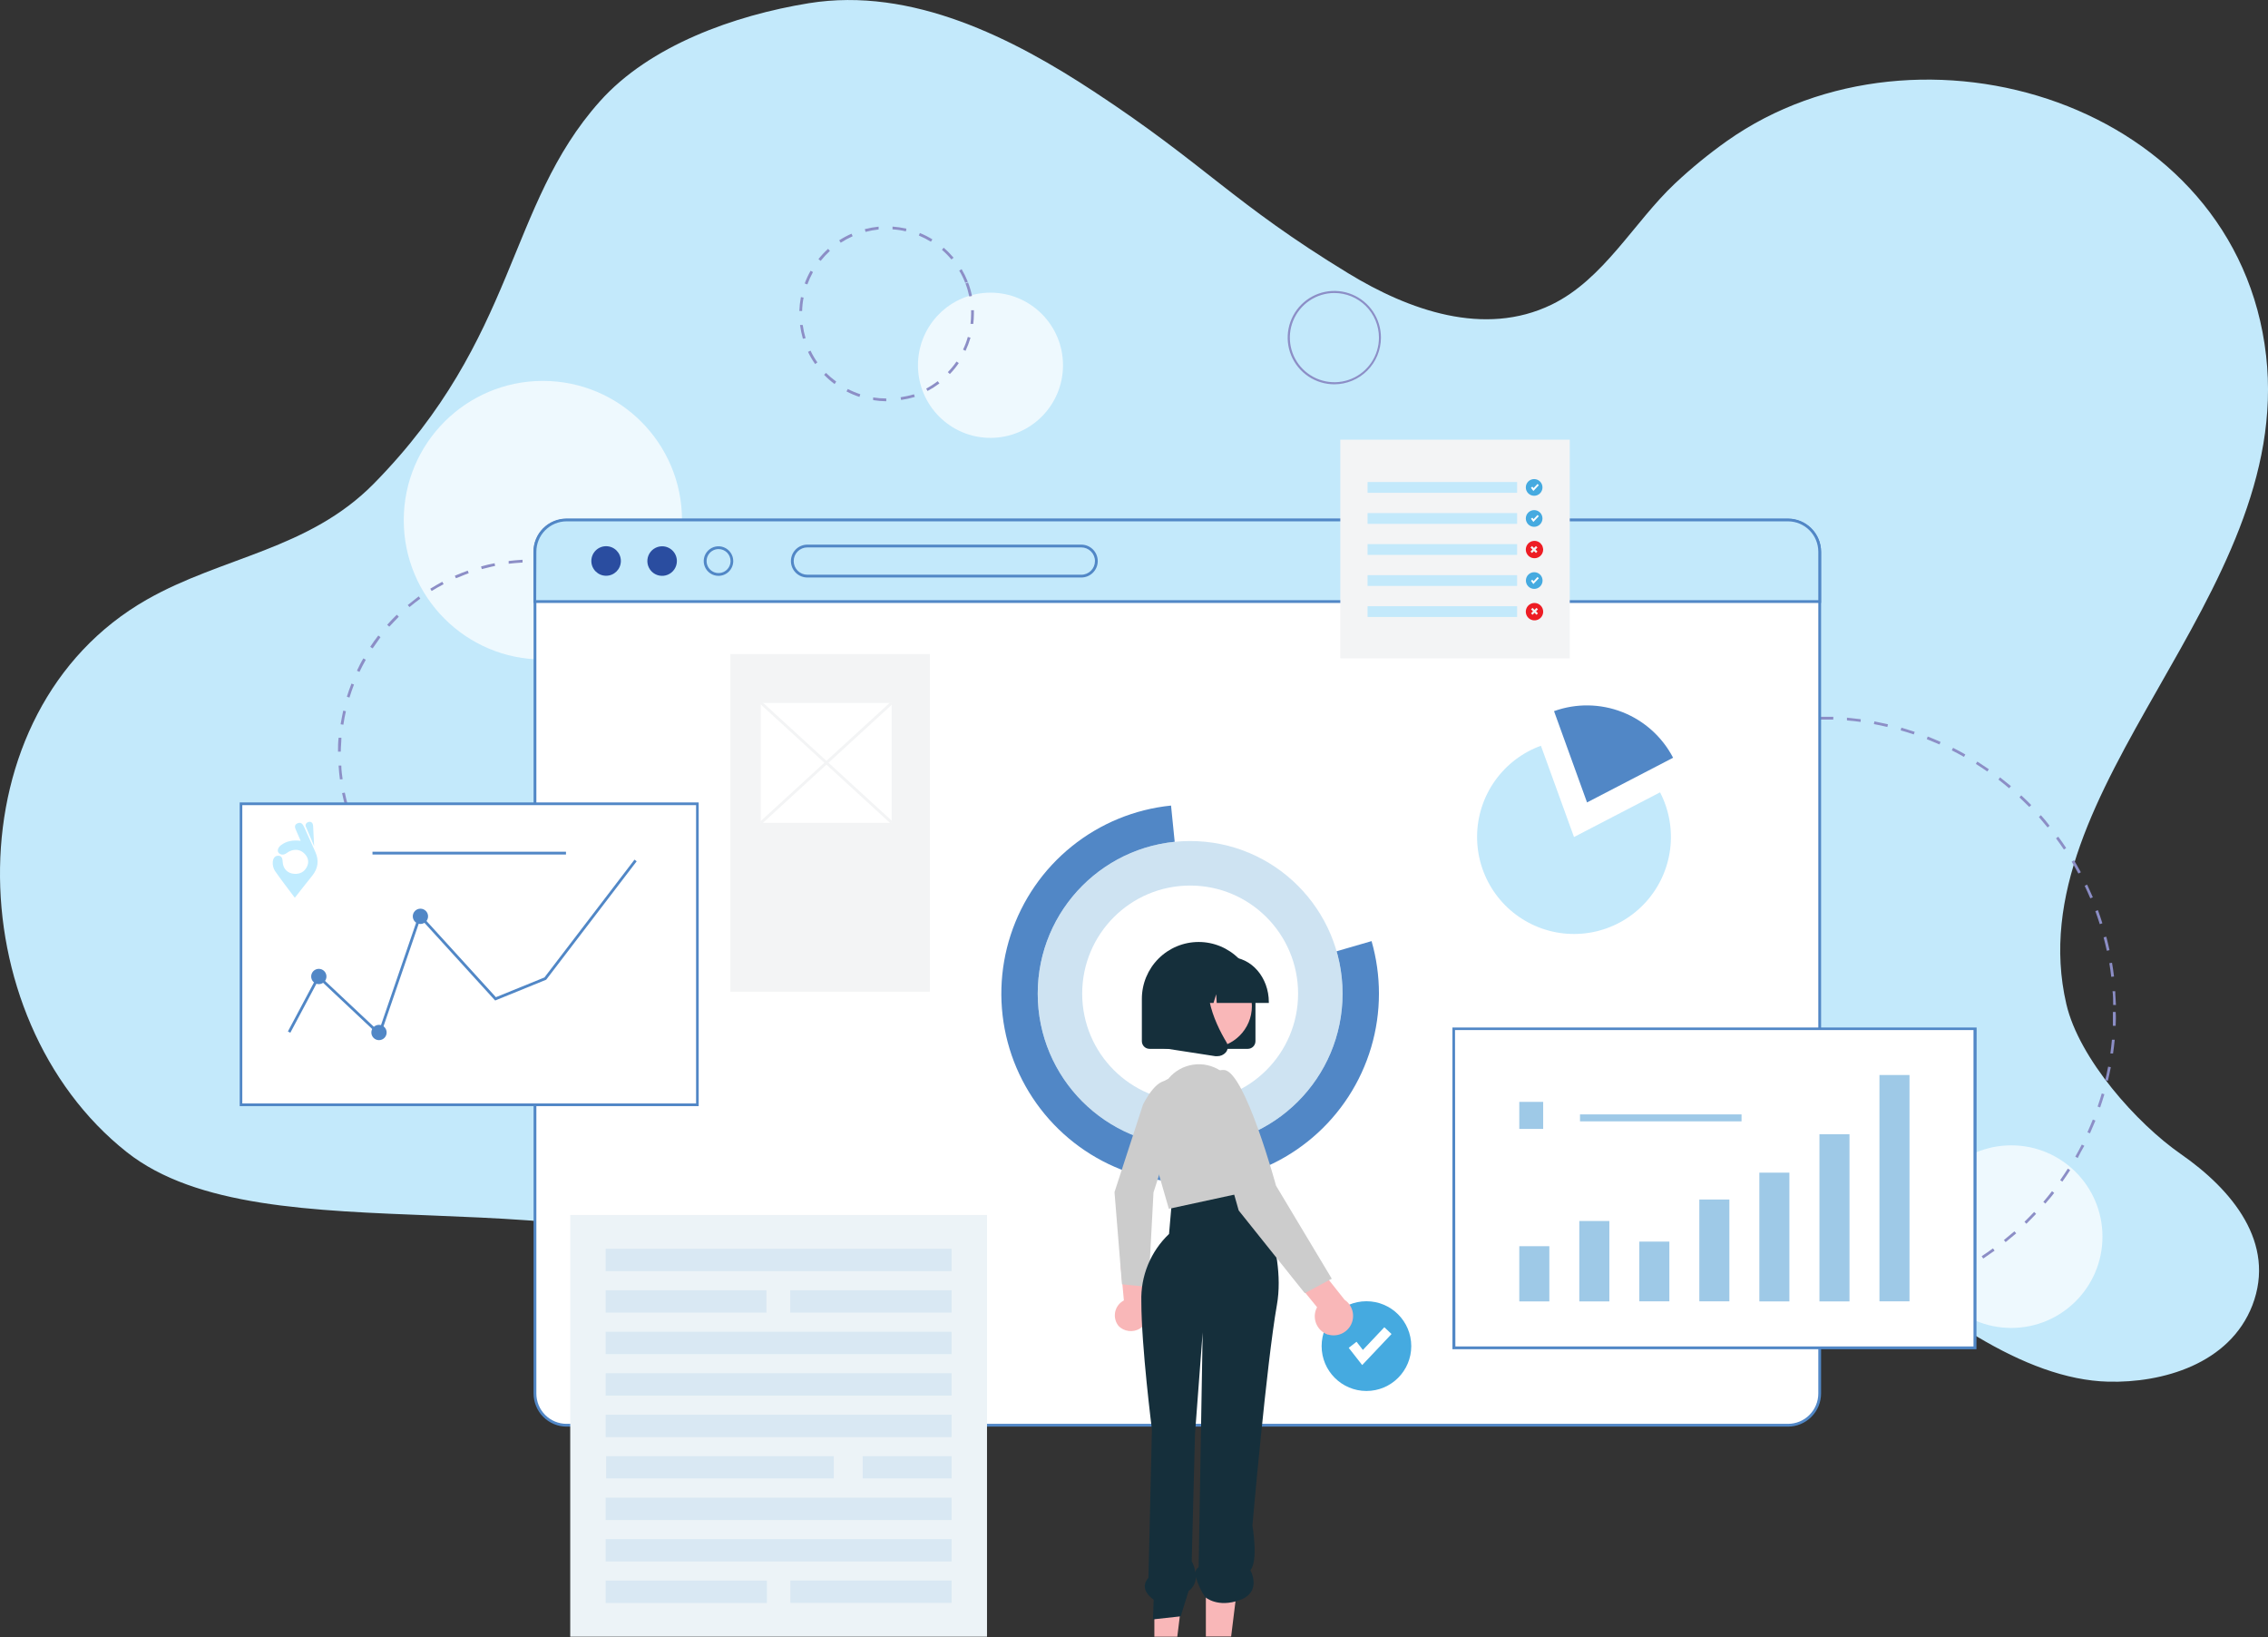 <svg width="600" height="433" viewBox="0 0 600 433" fill="none" xmlns="http://www.w3.org/2000/svg">
<rect x="0" y="0" width="600" height="433" fill="#333333" stroke="none"/>
<g clip-path="url(#clip0_2000_12663)">
<path d="M206.663 340.272C156.117 308.537 70.327 333.81 33.544 304.72C-11.235 269.306 -12.866 188.061 38.851 158.58C58.817 147.22 81.7 145.404 98.932 127.881C136.956 89.202 134.038 54.409 158.667 26.836C171.878 12.004 194.325 4.047 213.946 0.851C241.333 -3.587 268.145 10.233 289.443 24.238C319.035 43.669 326.203 53.719 356.714 72.299C372.682 82.027 392.648 89.225 410.5 80.555C424.285 73.863 432.257 58.755 443.102 48.545C447.434 44.477 452.04 40.712 456.887 37.276C507.639 1.426 591.867 27.043 599.495 94.031C606.778 158.029 533.326 208.206 546.651 265.558C550.006 280.022 565.307 297.154 576.933 305.226C590.488 314.631 602.206 328.728 595.864 345.239C589.822 360.807 571.993 365.797 557.725 365.43C535.462 364.855 511.132 347.309 486.732 326.175C462.332 305.042 411.901 298.005 382.837 348.849C362.642 384.194 257.14 371.983 206.663 340.272Z" fill="#C3E9FB"/>
<path d="M532.085 351.218C545.408 351.218 556.209 340.407 556.209 327.072C556.209 313.737 545.408 302.926 532.085 302.926C518.762 302.926 507.961 313.737 507.961 327.072C507.961 340.407 518.762 351.218 532.085 351.218Z" fill="#EEF9FE"/>
<path d="M143.619 174.425C163.946 174.425 180.425 157.931 180.425 137.585C180.425 117.239 163.946 100.745 143.619 100.745C123.291 100.745 106.812 117.239 106.812 137.585C106.812 157.931 123.291 174.425 143.619 174.425Z" fill="#EEF9FE"/>
<path d="M262.033 115.808C272.629 115.808 281.218 107.211 281.218 96.606C281.218 86.001 272.629 77.404 262.033 77.404C251.438 77.404 242.849 86.001 242.849 96.606C242.849 107.211 251.438 115.808 262.033 115.808Z" fill="#EEF9FE"/>
<path d="M234.555 106.127C233.362 106.12 232.171 106.02 230.994 105.828V105.115C232.141 105.298 233.301 105.39 234.463 105.391V106.127H234.555ZM238.392 105.782L238.254 105.069C239.45 104.888 240.632 104.627 241.792 104.287L242.022 104.977C240.834 105.336 239.62 105.605 238.392 105.782ZM227.364 104.977C226.186 104.585 225.041 104.101 223.94 103.528L224.285 102.884C225.348 103.434 226.455 103.895 227.593 104.264L227.364 104.977ZM245.376 103.413L245.032 102.769C246.097 102.207 247.112 101.553 248.064 100.815L248.524 101.412C247.524 102.154 246.472 102.822 245.376 103.413ZM220.793 101.573C219.803 100.835 218.874 100.02 218.013 99.136L218.518 98.63C219.364 99.463 220.27 100.231 221.229 100.93L220.793 101.573ZM251.281 98.929L250.752 98.423C251.595 97.553 252.363 96.615 253.05 95.618L253.647 96.031C252.943 97.064 252.151 98.033 251.281 98.929ZM215.646 96.284C214.926 95.268 214.295 94.191 213.762 93.065L214.428 92.743C214.939 93.83 215.546 94.869 216.244 95.847L215.646 96.284ZM255.439 92.789L254.773 92.467C255.295 91.388 255.718 90.265 256.037 89.109L256.749 89.317C256.401 90.505 255.963 91.666 255.439 92.789ZM212.407 89.592C212.064 88.402 211.81 87.187 211.649 85.959H212.361C212.523 87.142 212.776 88.311 213.119 89.454L212.407 89.592ZM257.484 85.66H256.749C256.848 84.79 256.902 83.915 256.91 83.039C256.91 82.717 256.91 82.372 256.91 82.05H257.645C257.645 82.395 257.645 82.717 257.645 83.062C257.636 83.938 257.582 84.813 257.484 85.683V85.66ZM212.2 82.257H211.465C211.512 81.022 211.65 79.792 211.878 78.577L212.59 78.715C212.358 79.89 212.227 81.082 212.2 82.28V82.257ZM256.427 78.416C256.182 77.242 255.844 76.088 255.416 74.967L256.106 74.714C256.544 75.873 256.889 77.065 257.14 78.278L256.427 78.416ZM213.578 75.22L212.889 74.967C213.311 73.804 213.834 72.681 214.451 71.61L215.072 71.954C214.494 73.013 213.995 74.112 213.578 75.243V75.22ZM255.348 74.806C254.912 73.682 254.382 72.597 253.762 71.564L254.406 71.196C255.032 72.265 255.577 73.379 256.037 74.53L255.348 74.806ZM217.094 68.988L216.519 68.528C217.297 67.558 218.15 66.651 219.069 65.815L219.552 66.367C218.668 67.186 217.846 68.07 217.094 69.011V68.988ZM251.694 68.62C250.931 67.702 250.093 66.849 249.19 66.068L249.65 65.516C250.591 66.327 251.466 67.211 252.269 68.16L251.694 68.62ZM222.401 64.182L222.01 63.561C223.048 62.889 224.139 62.304 225.273 61.813L225.572 62.48C224.472 62.972 223.412 63.549 222.401 64.205V64.182ZM246.272 63.929C245.251 63.303 244.184 62.757 243.079 62.296L243.354 61.629C244.502 62.096 245.608 62.658 246.663 63.308L246.272 63.929ZM228.972 61.307L228.788 60.594C229.988 60.289 231.209 60.074 232.441 59.951V60.687C231.27 60.813 230.11 61.028 228.972 61.33V61.307ZM239.655 61.192C238.494 60.912 237.31 60.735 236.117 60.663V59.928C237.354 60.021 238.583 60.206 239.793 60.48L239.655 61.192Z" fill="#8C8EC6"/>
<path d="M483.148 345.745V345.009C484.365 345.009 485.583 345.009 486.778 344.871V345.584C485.606 345.745 484.365 345.745 483.148 345.745ZM479.472 345.745C478.254 345.745 477.013 345.745 475.796 345.561V344.825C476.99 344.825 478.208 344.986 479.426 345.009L479.472 345.745ZM490.477 345.285V344.572C491.671 344.434 492.889 344.273 494.084 344.089L494.199 344.802C492.912 344.917 491.671 345.101 490.477 345.216V345.285ZM472.097 345.285C470.902 345.124 469.661 344.963 468.466 344.756L468.581 344.02C469.776 344.227 470.879 344.411 472.188 344.549L472.097 345.285ZM497.668 344.227L497.53 343.514C498.702 343.261 499.828 342.985 501.068 342.686L501.252 343.399C500.126 343.445 498.909 343.813 497.714 344.066L497.668 344.227ZM464.859 344.043C463.665 343.79 462.562 343.491 461.298 343.169L461.482 342.456C462.654 342.778 463.78 343.077 465.02 343.33L464.859 344.043ZM504.79 342.387L504.561 341.698C505.732 341.353 506.858 340.962 508.007 340.548L508.26 341.238C507.157 341.491 506.008 341.882 504.836 342.226L504.79 342.387ZM457.76 341.951C456.588 341.583 455.462 341.169 454.268 340.755L454.52 340.065C455.669 340.479 456.818 340.893 457.967 341.261L457.76 341.951ZM511.66 339.651L511.384 338.961C512.487 338.501 513.682 338.018 514.693 337.489L515.014 338.156C513.981 338.846 512.901 339.283 511.729 339.743L511.66 339.651ZM450.867 339.375C449.742 338.892 448.57 338.363 447.513 337.834L447.835 337.167C448.914 337.719 450.132 338.225 451.143 338.708L450.867 339.375ZM518.277 336.615L517.932 335.949C519.012 335.397 520.069 334.799 521.103 334.178L521.471 334.799C520.506 335.42 519.426 336.041 518.346 336.546L518.277 336.615ZM444.25 336.133C443.171 335.558 442.114 334.937 441.057 334.293L441.447 333.672C442.481 334.316 443.538 334.914 444.595 335.512L444.25 336.133ZM524.664 332.867L524.25 332.246C525.261 331.579 526.272 330.889 527.237 330.177L527.674 330.774C526.686 331.487 525.675 332.177 524.664 332.867ZM438.047 332.315C437.036 331.625 436.025 330.912 435.06 330.177L435.497 329.579C436.462 330.315 437.45 331.027 438.461 331.694L438.047 332.315ZM530.592 328.521L530.132 327.969C531.074 327.21 531.993 326.405 532.912 325.669L533.395 326.198C532.476 326.98 531.534 327.762 530.592 328.521ZM432.165 327.9C431.223 327.118 430.281 326.313 429.385 325.485L429.868 324.956C430.764 325.761 431.683 326.566 432.625 327.256L432.165 327.9ZM536.083 323.669L535.577 323.14C536.45 322.289 537.3 321.415 538.128 320.541L538.656 321.047C537.829 321.944 536.956 322.749 536.083 323.669ZM426.72 322.956C425.847 322.105 424.997 321.208 424.17 320.311L424.721 319.828C425.526 320.702 426.376 321.599 427.226 322.45L426.72 322.956ZM541.114 318.357L540.563 317.874C541.344 316.954 542.125 316.011 542.861 315.045L543.435 315.505C542.769 316.425 541.918 317.368 541.114 318.311V318.357ZM421.758 317.598C420.976 316.647 420.211 315.681 419.46 314.7L420.034 314.263C420.77 315.229 421.528 316.195 422.332 317.115L421.758 317.598ZM545.617 312.539L545.02 312.125C545.709 311.136 546.399 310.101 547.042 309.089L547.662 309.48C547.019 310.469 546.33 311.504 545.617 312.493V312.539ZM417.346 311.734C416.657 310.722 415.968 309.687 415.348 308.652L415.968 308.261C416.588 309.296 417.255 310.331 417.944 311.32L417.346 311.734ZM549.661 306.284L549.018 305.916C549.615 304.881 550.19 303.8 550.741 302.719L551.407 303.041C550.764 304.145 550.167 305.226 549.661 306.284ZM413.578 305.433C412.981 304.375 412.407 303.271 411.878 302.19L412.522 301.868C413.05 302.949 413.624 304.03 414.222 305.088L413.578 305.433ZM552.901 299.753L552.234 299.454C552.74 298.35 553.222 297.154 553.659 296.096L554.348 296.372C553.889 297.492 553.406 298.618 552.901 299.753ZM410.224 298.879C409.742 297.775 409.282 296.579 408.846 295.499L409.535 295.223C409.948 296.357 410.408 297.484 410.913 298.603L410.224 298.879ZM555.612 292.9L554.923 292.67C555.313 291.52 555.681 290.37 556.025 289.198L556.715 289.405C556.37 290.554 556.002 291.727 555.612 292.854V292.9ZM407.605 292.026C407.237 290.876 406.87 289.727 406.548 288.508L407.214 288.255C407.536 289.405 407.881 290.554 408.271 291.727L407.605 292.026ZM557.657 285.84L556.944 285.679C557.22 284.506 557.473 283.38 557.703 282.115L558.415 282.253C558.185 283.426 557.932 284.644 557.657 285.817V285.84ZM405.652 284.943C405.399 283.748 405.147 282.644 404.94 281.333L405.652 281.218C405.859 282.414 406.112 283.518 406.364 284.782L405.652 284.943ZM559.012 278.619H558.3C558.461 277.424 558.599 276.205 558.713 274.986H559.449C559.334 276.159 559.196 277.401 559.012 278.596V278.619ZM404.365 277.7C404.228 276.504 404.09 275.262 403.998 274.043H404.733C404.733 275.239 404.94 276.343 405.101 277.654L404.365 277.7ZM559.701 271.307H558.966C558.966 270.088 558.966 268.869 558.966 267.65H559.701C559.793 268.823 559.747 270.065 559.701 271.284V271.307ZM403.791 270.387C403.791 269.467 403.791 268.547 403.791 267.627C403.791 267.328 403.791 267.007 403.791 266.708H404.526C404.526 267.03 404.526 267.328 404.526 267.627C404.526 268.547 404.526 269.467 404.526 270.364L403.791 270.387ZM559.035 265.788C559.035 264.569 559.035 263.35 558.874 262.154H559.587C559.587 263.35 559.747 264.592 559.77 265.811L559.035 265.788ZM404.595 262.959H403.86C403.86 261.74 404.044 260.522 404.159 259.303H404.894C404.756 260.66 404.664 261.832 404.595 262.959ZM558.53 258.36C558.392 257.164 558.231 255.945 558.024 254.75L558.736 254.635C558.943 255.853 559.127 257.072 559.265 258.268L558.53 258.36ZM405.353 255.623L404.641 255.509C404.825 254.313 405.032 253.209 405.284 251.898L405.997 252.036C405.744 253.416 405.537 254.612 405.353 255.808V255.623ZM557.358 251.461C557.105 250.265 556.807 249.162 556.508 247.92L557.22 247.736C557.519 248.909 557.817 250.035 558.07 251.3L557.358 251.461ZM406.801 248.771L406.089 248.587C406.387 247.414 406.709 246.287 407.076 245.045L407.766 245.252C407.398 246.325 407.076 247.468 406.801 248.679V248.771ZM555.497 244.424C555.129 243.259 554.739 242.11 554.325 240.975L555.014 240.722C555.428 241.872 555.819 243.022 556.186 244.194L555.497 244.424ZM408.914 241.78L408.225 241.55C408.616 240.4 409.075 239.25 409.535 238.101L410.201 238.376C409.742 239.411 409.305 240.561 408.914 241.688V241.78ZM552.993 237.595C552.51 236.491 552.005 235.295 551.499 234.283L552.142 233.961C552.671 235.065 553.176 236.261 553.659 237.319L552.993 237.595ZM411.672 235.042L411.005 234.72C411.511 233.616 412.062 232.421 412.636 231.432L413.28 231.777C412.728 232.765 412.177 233.846 411.672 234.95V235.042ZM549.845 231.041C549.271 229.983 548.673 228.925 548.053 227.89L548.673 227.499C549.294 228.557 549.914 229.615 550.488 230.696L549.845 231.041ZM415.049 228.465L414.429 228.097C415.049 227.039 415.692 226.005 416.359 224.97L416.979 225.361C416.305 226.419 415.662 227.453 415.049 228.465ZM546.008 224.694C545.342 223.682 544.63 222.693 543.917 221.727L544.515 221.29C545.227 222.256 545.939 223.268 546.605 224.28L546.008 224.694ZM418.955 222.394L418.357 221.957C419.07 220.969 419.805 219.98 420.655 219.037L421.229 219.474C420.471 220.44 419.736 221.405 419.047 222.394H418.955ZM541.689 218.853C540.931 217.933 540.149 216.99 539.391 216.093L539.92 215.61C540.747 216.507 541.528 217.45 542.217 218.393L541.689 218.853ZM423.481 216.691L422.929 216.208C423.734 215.289 424.561 214.369 425.411 213.495L425.939 214.001C425.181 214.875 424.354 215.771 423.573 216.691H423.481ZM536.841 213.426L534.245 210.896L534.727 210.367C535.623 211.195 536.519 212.046 537.369 212.92L536.841 213.426ZM428.512 211.448L428.007 210.896L430.741 208.436L431.224 208.988C430.396 209.792 429.477 210.597 428.604 211.448H428.512ZM531.511 208.482C530.592 207.7 529.65 206.941 528.685 206.182L529.121 205.607C530.086 206.366 531.051 207.125 531.993 207.907L531.511 208.482ZM434.027 206.688L433.567 206.113C434.532 205.354 435.52 204.618 436.508 203.814L436.944 204.411C436.048 205.216 435.06 205.929 434.118 206.688H434.027ZM525.744 204.043C524.756 203.354 523.722 202.687 522.711 202.043L523.102 201.422C524.113 202.066 525.146 202.756 526.157 203.446L525.744 204.043ZM439.954 202.48L439.564 201.859C440.574 201.192 441.631 200.548 442.688 199.95L443.056 200.571C442.091 201.169 441.057 201.813 440.046 202.48H439.954ZM519.564 200.18C518.53 199.582 517.427 199.007 516.347 198.455L516.692 197.789C517.771 198.34 518.874 198.938 519.931 199.536L519.564 200.18ZM446.272 198.823L445.928 198.179C447.008 197.628 448.11 197.076 449.213 196.57L449.535 197.237C448.57 197.743 447.398 198.271 446.272 198.823ZM513.084 196.892C511.982 196.409 510.787 195.926 509.73 195.489L509.983 194.799C511.132 195.259 512.28 195.719 513.383 196.225L513.084 196.892ZM452.866 195.811L452.591 195.121C453.716 194.661 454.888 194.224 456.037 193.833L456.267 194.523C455.187 194.914 454.061 195.351 452.935 195.811H452.866ZM506.284 194.247C505.158 193.856 503.986 193.488 502.814 193.166L503.021 192.453L506.537 193.557L506.284 194.247ZM459.736 193.419L459.529 192.706C460.701 192.362 461.827 192.04 463.067 191.741L463.251 192.453C462.102 192.76 460.954 193.082 459.805 193.419H459.736ZM499.299 192.27C498.128 191.994 497.002 191.741 495.738 191.511L495.876 190.798L499.46 191.557L499.299 192.27ZM466.95 191.672L466.812 190.959C468.007 190.729 469.225 190.522 470.442 190.338V191.074C469.248 191.235 468.053 191.442 466.95 191.672ZM492.223 190.936C491.028 190.775 489.81 190.637 488.616 190.545V189.809L492.269 190.223L492.223 190.936ZM474.072 190.614V189.901C475.29 189.786 476.531 189.671 477.749 189.625V190.361C476.485 190.407 475.267 190.499 474.049 190.614H474.072ZM484.986 190.315C483.929 190.315 482.849 190.315 481.792 190.315H481.356V189.579H481.792C482.849 189.579 483.952 189.579 485.009 189.579L484.986 190.315Z" fill="#8C8EC6"/>
<path d="M140.563 250.817C139.345 250.817 138.105 250.817 136.887 250.656V249.92C138.082 249.92 139.184 250.058 140.517 250.081L140.563 250.817ZM144.262 250.702V249.966C145.48 249.966 146.697 249.76 147.892 249.599V250.334C146.697 250.495 145.48 250.61 144.262 250.702ZM133.234 250.242C132.016 250.058 130.798 249.828 129.627 249.576L129.787 248.863C130.959 249.116 132.085 249.346 133.349 249.53L133.234 250.242ZM151.614 249.691L151.453 248.978C152.625 248.725 153.751 248.449 154.968 248.104L155.175 248.817C153.935 249.162 152.74 249.438 151.545 249.691H151.614ZM126.134 248.633C124.963 248.288 123.837 247.874 122.642 247.46L122.895 246.77C124.021 247.184 125.192 247.598 126.341 247.943L126.134 248.633ZM158.667 247.667L158.415 246.977C159.563 246.563 160.712 246.103 161.769 245.597L162.091 246.264C160.896 246.862 159.747 247.23 158.598 247.667H158.667ZM119.242 246.011C118.139 245.482 116.944 244.93 115.956 244.332L116.324 243.689C117.381 244.286 118.461 244.838 119.563 245.344L119.242 246.011ZM165.376 244.631L165.032 243.988C166.088 243.413 167.145 242.792 168.156 242.148L168.547 242.769C167.444 243.413 166.387 244.057 165.307 244.562L165.376 244.631ZM112.809 242.332C111.798 241.665 110.787 240.952 109.799 240.193L110.258 239.618C111.2 240.354 112.211 241.067 113.222 241.711L112.809 242.332ZM171.58 240.584L171.143 239.986C172.108 239.281 173.05 238.514 173.969 237.687L174.451 238.262C173.464 239.158 172.476 239.963 171.511 240.676L171.58 240.584ZM106.95 237.871C106.054 237.043 105.158 236.192 104.285 235.318L104.813 234.812C105.663 235.663 106.536 236.514 107.455 237.319L106.95 237.871ZM177.14 235.778L176.634 235.249C177.484 234.398 178.311 233.501 179.115 232.604L179.667 233.087C178.794 234.099 177.944 234.996 177.071 235.87L177.14 235.778ZM101.643 232.696C100.862 231.777 100.08 230.788 99.345 229.799L99.92 229.385C100.632 230.351 101.39 231.294 102.217 232.214L101.643 232.696ZM181.827 230.397L181.252 229.96C181.964 228.994 182.677 228.005 183.32 226.993L183.94 227.384C183.366 228.327 182.654 229.339 181.918 230.305L181.827 230.397ZM97.3 226.855C96.642 225.828 96.022 224.771 95.439 223.682L96.083 223.337C96.657 224.395 97.277 225.453 97.898 226.465L97.3 226.855ZM185.824 224.211L185.181 223.866C185.755 222.808 186.307 221.727 186.812 220.624L187.478 220.923C187.065 221.934 186.513 223.061 185.916 224.119L185.824 224.211ZM93.923 220.371C93.418 219.244 92.958 218.071 92.544 216.944L93.234 216.714C93.647 217.841 94.107 219.014 94.589 220.072L93.923 220.371ZM188.949 217.427L188.26 217.174C188.673 216.047 189.064 214.875 189.408 213.725L190.121 213.932C189.822 215.105 189.408 216.277 188.949 217.427ZM91.373 213.357C91.051 212.184 90.752 211.057 90.5 209.769L91.212 209.632C91.465 210.804 91.74 211.931 92.085 213.15L91.373 213.357ZM191.017 210.367L190.304 210.206C190.557 209.034 190.787 207.907 190.948 206.642H191.683C191.545 207.953 191.246 209.172 191.063 210.367H191.017ZM89.925 206.136C89.764 204.94 89.65 203.699 89.581 202.48H90.293C90.293 203.676 90.477 204.894 90.638 206.09L89.925 206.136ZM192.119 203.17H191.384C191.384 201.951 191.499 200.732 191.499 199.536H192.234C192.234 200.617 192.188 201.859 192.119 203.17ZM90.155 198.8H89.42C89.42 197.559 89.42 196.317 89.581 195.121H90.316C90.316 196.271 90.155 197.582 90.155 198.8ZM191.361 196.961C191.361 195.742 191.2 194.523 191.063 193.327H191.775C191.936 194.523 192.028 195.765 192.096 196.984L191.361 196.961ZM90.844 191.672L90.109 191.557C90.293 190.361 90.546 189.257 90.798 187.946L91.511 188.107C91.258 189.165 91.028 190.361 90.844 191.672ZM190.603 189.855C190.373 188.682 190.098 187.555 189.776 186.337L190.488 186.13C190.81 187.325 191.086 188.521 191.315 189.717L190.603 189.855ZM92.453 184.497L91.763 184.267C92.131 183.094 92.522 181.967 92.981 180.795L93.647 181.048C93.211 182.174 92.82 183.324 92.453 184.497ZM188.719 182.749C188.306 181.599 187.869 180.45 187.387 179.369L188.076 179.07C188.558 180.197 188.995 181.369 189.408 182.496L188.719 182.749ZM95.095 177.713L94.428 177.391C94.957 176.287 95.531 175.092 96.129 174.126L96.772 174.494C96.175 175.574 95.6 176.632 95.095 177.713ZM185.847 176.08C185.296 175 184.698 173.942 184.055 172.93L184.675 172.539C185.319 173.574 185.939 174.655 186.491 175.735L185.847 176.08ZM98.541 171.481L97.944 171.067C98.61 170.055 99.322 169.044 100.08 168.078L100.655 168.538C100.034 169.389 99.345 170.377 98.656 171.389L98.541 171.481ZM181.941 169.986C181.229 168.998 180.494 168.032 179.644 167.112L180.218 166.652C180.999 167.595 181.758 168.561 182.516 169.573L181.941 169.986ZM102.975 165.732L102.424 165.249C103.251 164.329 104.101 163.433 104.974 162.582L105.503 163.111C104.744 163.869 103.94 164.743 103.09 165.64L102.975 165.732ZM177.461 164.306C176.634 163.433 175.761 162.582 174.865 161.777L175.348 161.248C176.267 162.053 177.14 162.927 177.99 163.801L177.461 164.306ZM108.352 160.581L107.869 160.029C108.819 159.247 109.784 158.481 110.764 157.73L111.2 158.327C110.19 159.063 109.225 159.822 108.306 160.581H108.352ZM172.085 159.454C171.143 158.695 170.132 157.983 169.144 157.316L169.558 156.695C170.569 157.385 171.58 158.12 172.522 158.879L172.085 159.454ZM114.21 156.327L113.82 155.706C114.877 155.062 115.933 154.441 117.013 153.866L117.358 154.51C116.255 155.085 115.198 155.683 114.164 156.327H114.21ZM166.065 155.384C165.009 154.786 163.929 154.211 162.849 153.705L163.171 153.038C164.273 153.567 165.468 154.142 166.433 154.763L166.065 155.384ZM120.62 152.946L120.322 152.279C121.447 151.774 122.619 151.337 123.745 150.923L123.998 151.613C122.826 152.004 121.677 152.578 120.574 152.946H120.62ZM159.518 152.234C158.392 151.797 157.22 151.383 156.094 151.038L156.324 150.325C157.473 150.693 158.621 151.107 159.793 151.567L159.518 152.234ZM127.467 150.532L127.26 149.819C128.432 149.497 129.558 149.198 130.844 148.968L130.982 149.681C129.765 149.911 128.57 150.279 127.421 150.532H127.467ZM152.602 150.072C151.43 149.796 150.304 149.543 149.041 149.359V148.646C150.236 148.83 151.453 149.083 152.648 149.359L152.602 150.072ZM134.566 149.106V148.37C135.784 148.232 137.025 148.117 138.242 148.048V148.784C136.933 148.853 135.715 148.968 134.52 149.106H134.566ZM145.434 148.922C144.239 148.807 143.136 148.738 141.804 148.715V147.979C143.021 147.979 144.262 147.979 145.48 148.186L145.434 148.922Z" fill="#8C8EC6"/>
<path d="M352.993 101.642C350.552 101.642 348.167 100.918 346.138 99.561C344.109 98.204 342.528 96.276 341.594 94.019C340.66 91.763 340.416 89.28 340.892 86.884C341.368 84.489 342.543 82.289 344.268 80.562C345.994 78.835 348.192 77.659 350.586 77.182C352.979 76.706 355.46 76.95 357.714 77.885C359.968 78.819 361.895 80.402 363.251 82.433C364.607 84.464 365.33 86.851 365.33 89.294C365.324 92.567 364.022 95.704 361.71 98.019C359.397 100.333 356.263 101.636 352.993 101.642ZM352.993 77.497C350.662 77.501 348.386 78.197 346.451 79.496C344.515 80.795 343.008 82.639 342.12 84.795C341.231 86.951 341.001 89.322 341.458 91.609C341.916 93.896 343.04 95.996 344.689 97.643C346.339 99.291 348.439 100.412 350.725 100.865C353.01 101.319 355.379 101.084 357.531 100.19C359.684 99.297 361.523 97.785 362.817 95.845C364.111 93.906 364.802 91.626 364.802 89.294C364.802 87.742 364.496 86.207 363.903 84.774C363.309 83.341 362.439 82.039 361.342 80.944C360.245 79.848 358.943 78.979 357.51 78.388C356.077 77.796 354.542 77.494 352.993 77.497Z" fill="#8C8EC6"/>
<path d="M149.845 137.585H473.016C475.24 137.585 477.373 138.469 478.945 140.043C480.518 141.618 481.402 143.753 481.402 145.979V368.557C481.402 370.783 480.518 372.918 478.945 374.492C477.373 376.066 475.24 376.95 473.016 376.95H149.868C147.644 376.95 145.511 376.066 143.938 374.492C142.365 372.918 141.482 370.783 141.482 368.557V145.956C141.482 143.736 142.363 141.607 143.931 140.037C145.5 138.467 147.627 137.585 149.845 137.585Z" fill="white"/>
<path d="M473.016 377.318H149.891C147.573 377.312 145.353 376.386 143.716 374.744C142.079 373.102 141.16 370.877 141.16 368.557V145.979C141.16 143.659 142.079 141.434 143.716 139.791C145.353 138.149 147.573 137.223 149.891 137.217H473.016C475.335 137.223 477.558 138.148 479.198 139.79C480.839 141.432 481.763 143.657 481.769 145.979V368.557C481.763 370.879 480.839 373.104 479.198 374.746C477.558 376.387 475.335 377.312 473.016 377.318ZM149.891 137.953C147.768 137.959 145.735 138.807 144.236 140.312C142.737 141.816 141.895 143.854 141.896 145.979V368.557C141.892 369.61 142.097 370.653 142.498 371.626C142.898 372.6 143.486 373.485 144.229 374.23C144.972 374.976 145.854 375.568 146.826 375.971C147.797 376.375 148.839 376.583 149.891 376.583H473.016C475.142 376.583 477.182 375.737 478.685 374.232C480.189 372.727 481.034 370.685 481.034 368.557V145.979C481.028 143.852 480.181 141.814 478.679 140.31C477.176 138.807 475.14 137.959 473.016 137.953H149.891Z" fill="#5187C6"/>
<path d="M481.402 145.979V159.178H141.367V145.979C141.367 143.756 142.247 141.625 143.815 140.052C145.383 138.478 147.51 137.591 149.73 137.585H473.016C475.238 137.591 477.367 138.477 478.939 140.05C480.51 141.623 481.395 143.754 481.402 145.979Z" fill="#C3E9FB"/>
<path d="M481.769 159.477H141.114V145.91C141.114 143.59 142.033 141.365 143.67 139.722C145.307 138.08 147.527 137.154 149.845 137.148H473.016C475.335 137.154 477.558 138.079 479.199 139.721C480.839 141.363 481.763 143.588 481.769 145.91V159.477ZM141.85 158.741H481.034V145.91C481.028 143.783 480.181 141.745 478.679 140.241C477.176 138.738 475.14 137.89 473.016 137.884H149.891C147.768 137.89 145.735 138.738 144.236 140.243C142.737 141.747 141.895 143.785 141.896 145.91L141.85 158.741Z" fill="#5187C6"/>
<path d="M160.345 152.279C162.502 152.279 164.25 150.529 164.25 148.37C164.25 146.211 162.502 144.461 160.345 144.461C158.188 144.461 156.439 146.211 156.439 148.37C156.439 150.529 158.188 152.279 160.345 152.279Z" fill="#2A4DA0"/>
<path d="M175.164 144.484C174.391 144.484 173.636 144.713 172.994 145.143C172.351 145.572 171.851 146.183 171.555 146.897C171.26 147.612 171.182 148.398 171.333 149.156C171.484 149.914 171.856 150.611 172.402 151.157C172.948 151.704 173.644 152.077 174.402 152.227C175.159 152.378 175.945 152.301 176.658 152.005C177.372 151.709 177.982 151.208 178.411 150.565C178.84 149.922 179.07 149.166 179.07 148.393C179.07 147.356 178.658 146.362 177.926 145.629C177.193 144.896 176.2 144.484 175.164 144.484Z" fill="#2A4DA0"/>
<path d="M190.098 152.302C189.324 152.307 188.567 152.082 187.921 151.655C187.276 151.228 186.772 150.619 186.473 149.905C186.174 149.191 186.093 148.405 186.241 147.645C186.389 146.885 186.759 146.186 187.305 145.637C187.85 145.088 188.546 144.713 189.304 144.561C190.062 144.408 190.849 144.484 191.564 144.779C192.279 145.074 192.89 145.576 193.321 146.219C193.751 146.862 193.98 147.619 193.98 148.393C193.98 149.426 193.572 150.417 192.845 151.149C192.117 151.882 191.13 152.296 190.098 152.302ZM190.098 145.22C189.471 145.22 188.858 145.406 188.336 145.755C187.815 146.103 187.408 146.599 187.168 147.179C186.928 147.759 186.866 148.397 186.988 149.012C187.11 149.628 187.412 150.193 187.856 150.637C188.299 151.081 188.864 151.383 189.479 151.506C190.094 151.628 190.732 151.565 191.311 151.325C191.89 151.085 192.385 150.678 192.734 150.156C193.082 149.634 193.268 149.021 193.268 148.393C193.268 147.551 192.934 146.744 192.34 146.149C191.745 145.554 190.938 145.22 190.098 145.22Z" fill="#5187C6"/>
<path d="M286.065 152.739H213.578C212.427 152.739 211.322 152.282 210.508 151.466C209.694 150.651 209.236 149.546 209.236 148.393C209.236 147.241 209.694 146.135 210.508 145.32C211.322 144.505 212.427 144.047 213.578 144.047H286.065C287.217 144.047 288.322 144.505 289.136 145.32C289.95 146.135 290.408 147.241 290.408 148.393C290.408 149.546 289.95 150.651 289.136 151.466C288.322 152.282 287.217 152.739 286.065 152.739ZM213.578 144.783C212.622 144.783 211.704 145.163 211.028 145.84C210.351 146.517 209.971 147.436 209.971 148.393C209.971 149.351 210.351 150.269 211.028 150.946C211.704 151.623 212.622 152.004 213.578 152.004H286.065C287.022 152.004 287.94 151.623 288.616 150.946C289.293 150.269 289.673 149.351 289.673 148.393C289.673 147.436 289.293 146.517 288.616 145.84C287.94 145.163 287.022 144.783 286.065 144.783H213.578Z" fill="#5187C6"/>
<path d="M364.802 262.798C364.801 272.47 361.997 281.934 356.731 290.043C351.464 298.152 343.96 304.558 335.129 308.484C326.297 312.41 316.518 313.688 306.976 312.162C297.433 310.637 288.538 306.374 281.368 299.89C274.198 293.405 269.061 284.979 266.58 275.631C264.099 266.284 264.38 256.416 267.389 247.225C270.398 238.035 276.007 229.915 283.534 223.85C291.062 217.785 300.185 214.037 309.799 213.058L311.453 229.454C304.611 230.149 298.149 232.935 292.945 237.435C287.742 241.935 284.049 247.93 282.369 254.605C280.69 261.28 281.105 268.31 283.558 274.74C286.011 281.171 290.384 286.689 296.08 290.544C301.777 294.4 308.522 296.405 315.398 296.289C322.274 296.172 328.948 293.938 334.511 289.892C340.074 285.845 344.256 280.182 346.49 273.672C348.724 267.162 348.901 260.122 346.996 253.508L362.849 248.909C364.143 253.425 364.801 258.1 364.802 262.798Z" fill="#5187C6"/>
<path d="M314.854 303.156C337.123 303.156 355.175 285.087 355.175 262.798C355.175 240.509 337.123 222.44 314.854 222.44C292.584 222.44 274.532 240.509 274.532 262.798C274.532 285.087 292.584 303.156 314.854 303.156Z" fill="white"/>
<path opacity="0.5" d="M314.854 303.156C337.123 303.156 355.175 285.087 355.175 262.798C355.175 240.509 337.123 222.44 314.854 222.44C292.584 222.44 274.532 240.509 274.532 262.798C274.532 285.087 292.584 303.156 314.854 303.156Z" fill="#9EC9E7"/>
<path d="M314.854 291.382C330.626 291.382 343.412 278.585 343.412 262.798C343.412 247.012 330.626 234.214 314.854 234.214C299.081 234.214 286.295 247.012 286.295 262.798C286.295 278.585 299.081 291.382 314.854 291.382Z" fill="white"/>
<path d="M522.504 272.043H384.561V356.461H522.504V272.043Z" fill="white"/>
<path d="M522.872 356.852H384.239V271.767H522.918L522.872 356.852ZM385.02 356.116H522.091V272.434H384.928L385.02 356.116Z" fill="#5187C6"/>
<path d="M409.879 329.602H401.93V344.204H409.879V329.602Z" fill="#9EC9E7"/>
<path d="M425.755 322.933H417.806V344.204H425.755V322.933Z" fill="#9EC9E7"/>
<path d="M441.631 328.383H433.682V344.181H441.631V328.383Z" fill="#9EC9E7"/>
<path d="M457.507 317.253H449.558V344.181H457.507V317.253Z" fill="#9EC9E7"/>
<path d="M473.383 310.147H465.434V344.204H473.383V310.147Z" fill="#9EC9E7"/>
<path d="M489.282 299.983H481.333V344.204H489.282V299.983Z" fill="#9EC9E7"/>
<path d="M505.158 284.323H497.209V344.181H505.158V284.323Z" fill="#9EC9E7"/>
<path d="M408.248 291.428H401.93V298.58H408.248V291.428Z" fill="#9EC9E7"/>
<path d="M460.724 294.74H417.99V296.579H460.724V294.74Z" fill="#9EC9E7"/>
<path d="M416.404 221.382L407.651 197.237C402.751 199.017 398.51 202.25 395.493 206.505C392.476 210.759 390.826 215.833 390.763 221.049C390.7 226.266 392.227 231.378 395.141 235.704C398.055 240.03 402.216 243.365 407.072 245.263C411.927 247.162 417.245 247.534 422.317 246.331C427.388 245.127 431.973 242.405 435.46 238.527C438.947 234.649 441.171 229.8 441.834 224.625C442.497 219.45 441.569 214.196 439.173 209.563L416.404 221.382Z" fill="#C3E9FB"/>
<path d="M442.619 200.41C439.746 194.89 434.971 190.6 429.18 188.333C423.388 186.067 416.972 185.978 411.12 188.084L419.851 212.23L442.619 200.41Z" fill="#5187C6"/>
<path d="M415.279 116.291H354.578V174.126H415.279V116.291Z" fill="#F3F4F5"/>
<path d="M401.356 127.49H361.792V130.341H401.356V127.49Z" fill="#C3E9FB"/>
<path d="M405.859 131.123C407.077 131.123 408.064 130.135 408.064 128.916C408.064 127.696 407.077 126.708 405.859 126.708C404.64 126.708 403.653 127.696 403.653 128.916C403.653 130.135 404.64 131.123 405.859 131.123Z" fill="#45AAE0"/>
<path d="M405.652 129.858L405.009 129.008L405.376 128.709L405.698 129.1L406.755 127.996L407.099 128.318L405.652 129.858Z" fill="white"/>
<path d="M405.859 139.333C407.077 139.333 408.064 138.344 408.064 137.125C408.064 135.906 407.077 134.917 405.859 134.917C404.64 134.917 403.653 135.906 403.653 137.125C403.653 138.344 404.64 139.333 405.859 139.333Z" fill="#45AAE0"/>
<path d="M405.652 138.045L405.009 137.194L405.376 136.918L405.698 137.309L406.755 136.205L407.099 136.527L405.652 138.045Z" fill="white"/>
<path d="M401.356 135.699H361.792V138.551H401.356V135.699Z" fill="#C3E9FB"/>
<path d="M405.269 143.15C404.801 143.296 404.391 143.587 404.101 143.982C403.81 144.378 403.653 144.856 403.653 145.346C403.653 145.837 403.81 146.315 404.101 146.71C404.391 147.105 404.801 147.397 405.269 147.542C405.613 147.649 405.977 147.674 406.332 147.614C406.687 147.554 407.023 147.412 407.313 147.198C407.603 146.984 407.839 146.705 408.001 146.384C408.163 146.062 408.248 145.707 408.248 145.346C408.248 144.986 408.001 144.309 408.001 144.309C408.001 144.309 407.603 143.708 407.313 143.495C407.023 143.281 406.687 143.138 406.332 143.079C405.977 143.019 405.613 143.043 405.269 143.15ZM406.728 145.864L406.337 146.255L405.809 145.749L405.303 146.255L404.89 145.864L405.418 145.335L404.89 144.829L405.303 144.415L405.809 144.944L406.337 144.415L406.728 144.829L406.222 145.335L406.728 145.864Z" fill="#ED1C24"/>
<path d="M401.356 143.909H361.792V146.76H401.356V143.909Z" fill="#C3E9FB"/>
<path d="M405.95 159.477C405.496 159.477 405.052 159.612 404.674 159.865C404.296 160.118 404.002 160.477 403.828 160.897C403.654 161.317 403.608 161.779 403.697 162.226C403.786 162.672 404.005 163.081 404.326 163.403C404.647 163.725 405.057 163.944 405.502 164.032C405.948 164.121 406.41 164.076 406.83 163.901C407.25 163.727 407.608 163.433 407.861 163.054C408.113 162.676 408.248 162.232 408.248 161.777C408.248 161.167 408.006 160.582 407.575 160.151C407.144 159.72 406.56 159.477 405.95 159.477ZM406.869 162.214L406.479 162.605L405.95 162.076L405.445 162.605L405.031 162.214L405.56 161.685L405.031 161.156L405.445 160.765L405.95 161.294L406.479 160.765L406.869 161.156L406.364 161.685L406.869 162.214Z" fill="#ED1C24"/>
<path d="M401.356 160.328H361.792V163.18H401.356V160.328Z" fill="#C3E9FB"/>
<path d="M405.882 155.752C407.1 155.752 408.087 154.764 408.087 153.544C408.087 152.325 407.1 151.337 405.882 151.337C404.664 151.337 403.676 152.325 403.676 153.544C403.676 154.764 404.664 155.752 405.882 155.752Z" fill="#45AAE0"/>
<path d="M405.652 154.464L405.009 153.613L405.376 153.314L405.698 153.728L406.755 152.601L407.099 152.946L405.652 154.464Z" fill="white"/>
<path d="M401.356 152.119H361.792V154.97H401.356V152.119Z" fill="#C3E9FB"/>
<path d="M245.997 172.999H193.222V262.292H245.997V172.999Z" fill="#F3F4F5"/>
<path d="M235.887 185.923H201.264V217.634H235.887V185.923Z" fill="white"/>
<path d="M201.535 185.572L201.038 186.115L235.661 217.836L236.158 217.294L201.535 185.572Z" fill="#F3F4F5"/>
<path d="M235.631 185.659L201.013 217.387L201.51 217.929L236.127 186.202L235.631 185.659Z" fill="#F3F4F5"/>
<path d="M184.492 212.575H63.757V292.187H184.492V212.575Z" fill="white"/>
<path d="M80.443 218.7C80.086 217.923 79.59 217.336 78.658 217.773C77.789 218.182 78.005 218.906 78.325 219.606C78.725 220.476 79.095 221.358 79.54 222.382C77.468 222.139 75.791 222.426 74.327 223.543C73.627 224.073 73.228 224.96 73.702 225.55C74.177 226.141 75.096 226.21 75.862 225.603C76.228 225.312 76.682 225.077 77.135 224.939C78.529 224.523 79.757 224.879 80.701 225.931C81.617 226.95 81.783 228.148 81.138 229.362C80.473 230.617 79.349 231.195 77.901 231.118C76.078 231.025 74.843 229.775 74.772 227.857C74.734 226.886 74.426 226.275 73.478 226.331C72.529 226.388 72.221 227.323 72.163 227.905C72.084 228.698 72.288 229.674 72.737 230.333C74.376 232.717 76.17 234.999 77.993 237.443C79.607 235.399 81.059 233.514 82.561 231.665C84.168 229.694 84.438 227.594 83.41 225.295C82.911 224.175 80.572 218.983 80.443 218.7ZM83.107 223.794C83.107 223.794 82.903 219.78 82.836 218.457C82.74 216.559 80.439 217.441 80.897 218.603C81.23 219.436 83.107 223.794 83.107 223.794Z" fill="#C1ECFF"/>
<path d="M184.836 292.555H63.412V212.23H184.836V292.555ZM64.101 291.842H184.147V212.943H64.101V291.842Z" fill="#5187C6"/>
<path d="M76.485 272.963L84.296 258.314L100.379 273.445L111.109 242.217L131.097 264.178L144.262 258.82L168.156 227.591" fill="white"/>
<path d="M100.54 274.112L84.388 258.912L76.806 273.146L76.163 272.802L84.181 257.739L100.218 272.802L110.948 241.527L131.189 263.741L144.032 258.521L167.858 227.361L168.432 227.798L144.492 259.119L131.005 264.615L130.821 264.431L111.246 242.93L100.54 274.112Z" fill="#5187C6"/>
<path d="M84.342 260.292C85.459 260.292 86.364 259.386 86.364 258.268C86.364 257.15 85.459 256.244 84.342 256.244C83.226 256.244 82.32 257.15 82.32 258.268C82.32 259.386 83.226 260.292 84.342 260.292Z" fill="#5187C6"/>
<path d="M100.264 275.101C101.381 275.101 102.286 274.195 102.286 273.077C102.286 271.96 101.381 271.054 100.264 271.054C99.148 271.054 98.242 271.96 98.242 273.077C98.242 274.195 99.148 275.101 100.264 275.101Z" fill="#5187C6"/>
<path d="M111.223 244.378C112.34 244.378 113.245 243.472 113.245 242.355C113.245 241.237 112.34 240.331 111.223 240.331C110.107 240.331 109.202 241.237 109.202 242.355C109.202 243.472 110.107 244.378 111.223 244.378Z" fill="#5187C6"/>
<path d="M149.73 225.269H98.541V226.005H149.73V225.269Z" fill="#5187C6"/>
<path d="M261.114 321.346H150.856V432.877H261.114V321.346Z" fill="#ECF3F7"/>
<g opacity="0.5">
<path opacity="0.5" d="M251.74 407.075H160.23V412.985H251.74V407.075Z" fill="#9EC9E7"/>
<path opacity="0.5" d="M251.74 396.106H160.23V402.016H251.74V396.106Z" fill="#9EC9E7"/>
<path opacity="0.5" d="M251.74 385.137H228.214V391.024H251.74V385.137Z" fill="#9EC9E7"/>
<path opacity="0.5" d="M220.586 385.137H160.368V391.024H220.586V385.137Z" fill="#9EC9E7"/>
<path opacity="0.5" d="M251.74 374.168H160.23V380.078H251.74V374.168Z" fill="#9EC9E7"/>
<path opacity="0.5" d="M251.74 363.199H160.23V369.109H251.74V363.199Z" fill="#9EC9E7"/>
<path opacity="0.5" d="M251.74 352.23H160.23V358.14H251.74V352.23Z" fill="#9EC9E7"/>
<path opacity="0.5" d="M202.757 341.261H160.23V347.171H202.757V341.261Z" fill="#9EC9E7"/>
<path opacity="0.5" d="M251.74 341.261H209.052V347.171H251.74V341.261Z" fill="#9EC9E7"/>
<path opacity="0.5" d="M251.74 330.292H160.23V336.202H251.74V330.292Z" fill="#9EC9E7"/>
<path opacity="0.5" d="M202.872 418.044H160.23V423.954H202.872V418.044Z" fill="#9EC9E7"/>
<path opacity="0.5" d="M209.098 423.931H251.74V418.021H209.098V423.931Z" fill="#9EC9E7"/>
</g>
<path d="M361.493 367.89C368.041 367.89 373.349 362.578 373.349 356.024C373.349 349.471 368.041 344.158 361.493 344.158C354.946 344.158 349.638 349.471 349.638 356.024C349.638 362.578 354.946 367.89 361.493 367.89Z" fill="#45AAE0"/>
<path d="M360.368 361.037L356.806 356.484L358.874 354.874L360.551 357.036L366.226 351.034L368.133 352.828L360.368 361.037Z" fill="white"/>
<path d="M295.876 350.643C295.514 350.18 295.247 349.65 295.09 349.084C294.933 348.517 294.89 347.925 294.963 347.342C295.035 346.758 295.222 346.195 295.513 345.684C295.804 345.173 296.193 344.725 296.657 344.365C296.87 344.206 297.093 344.06 297.323 343.928L296.381 333.741L302.447 331.671L303.55 346.067C303.863 347.054 303.835 348.119 303.468 349.088C303.102 350.057 302.419 350.874 301.531 351.406C300.643 351.938 299.602 352.155 298.575 352.02C297.549 351.886 296.598 351.409 295.876 350.666V350.643Z" fill="#F9B7B8"/>
<path d="M302.378 292.164C302.378 292.164 306.513 283.449 310.212 286.507C313.912 289.566 305.158 315.367 305.158 315.367L303.825 340.387L296.818 339.674L294.842 315.298L302.378 292.164Z" fill="#CCCCCC"/>
<path d="M319.012 432.831H325.698L328.891 406.983H319.012V432.831Z" fill="#F9B7B8"/>
<path d="M305.388 432.877H311.453L314.348 409.444H305.388V432.877Z" fill="#F9B7B8"/>
<path d="M301.941 344.181C301.941 356.116 304.744 378.077 304.744 378.077L303.825 417.285C301.022 420.436 305.204 423.08 305.204 423.08L305.02 428.3L312.349 427.496L314.44 420.804C315.028 420.385 315.509 419.834 315.844 419.195C316.179 418.555 316.359 417.846 316.37 417.124C316.893 419.015 317.732 420.803 318.851 422.413C318.851 422.413 322.091 425.357 328.041 423.172C333.992 420.988 330.775 415.285 330.775 415.285C332.958 412.87 331.327 403.488 331.327 403.488C331.327 403.488 335.095 360.416 337.806 345.124C340.517 329.832 330.775 311.688 330.775 311.688L310.098 316.77L309.271 326.359C306.863 328.645 304.966 331.415 303.703 334.486C302.44 337.557 301.84 340.861 301.941 344.181ZM316.232 415.86C316.078 414.824 315.752 413.821 315.267 412.893L316.14 379.227L318.162 352.391L317.105 414.48C316.867 414.631 316.665 414.833 316.514 415.072C316.363 415.31 316.266 415.579 316.232 415.86Z" fill="#152F3B"/>
<path d="M309.179 285.196C310.833 283.229 313.154 281.941 315.698 281.58C318.242 281.219 320.829 281.811 322.964 283.242L323.423 283.541C328.275 289.037 331.532 295.757 332.843 302.972L334.888 314.148L309.225 319.713L303.228 299.017C302.448 296.379 302.621 293.549 303.718 291.026C304.814 288.503 306.764 286.447 309.225 285.219L309.179 285.196Z" fill="#CCCCCC"/>
<path d="M351.338 353.012C350.051 352.586 348.985 351.667 348.373 350.455C347.762 349.244 347.655 347.84 348.076 346.55C348.171 346.266 348.286 345.989 348.421 345.722L341.022 336.661L345.434 330.821L355.704 343.767C356.722 344.458 357.459 345.49 357.782 346.678C358.106 347.866 357.993 349.13 357.466 350.242C356.938 351.354 356.03 352.24 354.906 352.739C353.782 353.239 352.516 353.319 351.338 352.966V353.012Z" fill="#F9B7B8"/>
<path d="M320.115 293.383C320.115 293.383 318.461 282.46 323.929 283.012C329.397 283.564 337.576 313.596 337.576 313.596L352.326 338.202L345.181 342.02L327.697 320.15L320.115 293.383Z" fill="#CCCCCC"/>
<path d="M330.109 277.401H304.101C303.565 277.401 303.051 277.188 302.671 276.808C302.292 276.429 302.079 275.914 302.079 275.377V264.178C302.079 260.189 303.662 256.364 306.48 253.544C309.298 250.723 313.12 249.139 317.105 249.139C321.09 249.139 324.912 250.723 327.73 253.544C330.548 256.364 332.131 260.189 332.131 264.178V275.377C332.131 275.914 331.918 276.429 331.539 276.808C331.16 277.188 330.645 277.401 330.109 277.401Z" fill="#152F3B"/>
<path d="M320.184 277.125C326.262 277.125 331.189 272.193 331.189 266.11C331.189 260.026 326.262 255.095 320.184 255.095C314.106 255.095 309.179 260.026 309.179 266.11C309.179 272.193 314.106 277.125 320.184 277.125Z" fill="#F9B7B8"/>
<path d="M335.669 265.259H321.884L321.746 262.959L321.034 265.259H318.897L318.621 260.66L317.22 265.259H313.016V265.052C313.016 258.498 317.611 253.163 323.377 253.163H325.33C331.028 253.163 335.669 258.498 335.669 265.052V265.259Z" fill="#152F3B"/>
<path d="M322.025 279.344H321.519L305.023 276.792V259.591C305.023 257.834 305.72 256.15 306.961 254.908C308.202 253.666 309.885 252.968 311.64 252.968H323.127L322.691 253.428C316.442 259.798 321.152 270.146 324.506 275.734C324.74 276.142 324.844 276.612 324.803 277.081C324.762 277.55 324.578 277.995 324.276 278.356C323.992 278.671 323.645 278.922 323.257 279.093C322.869 279.263 322.448 279.349 322.025 279.344Z" fill="#152F3B"/>
</g>
<defs>
<clipPath id="clip0_2000_12663">
<rect width="600" height="432.877" fill="white"/>
</clipPath>
</defs>
</svg>
